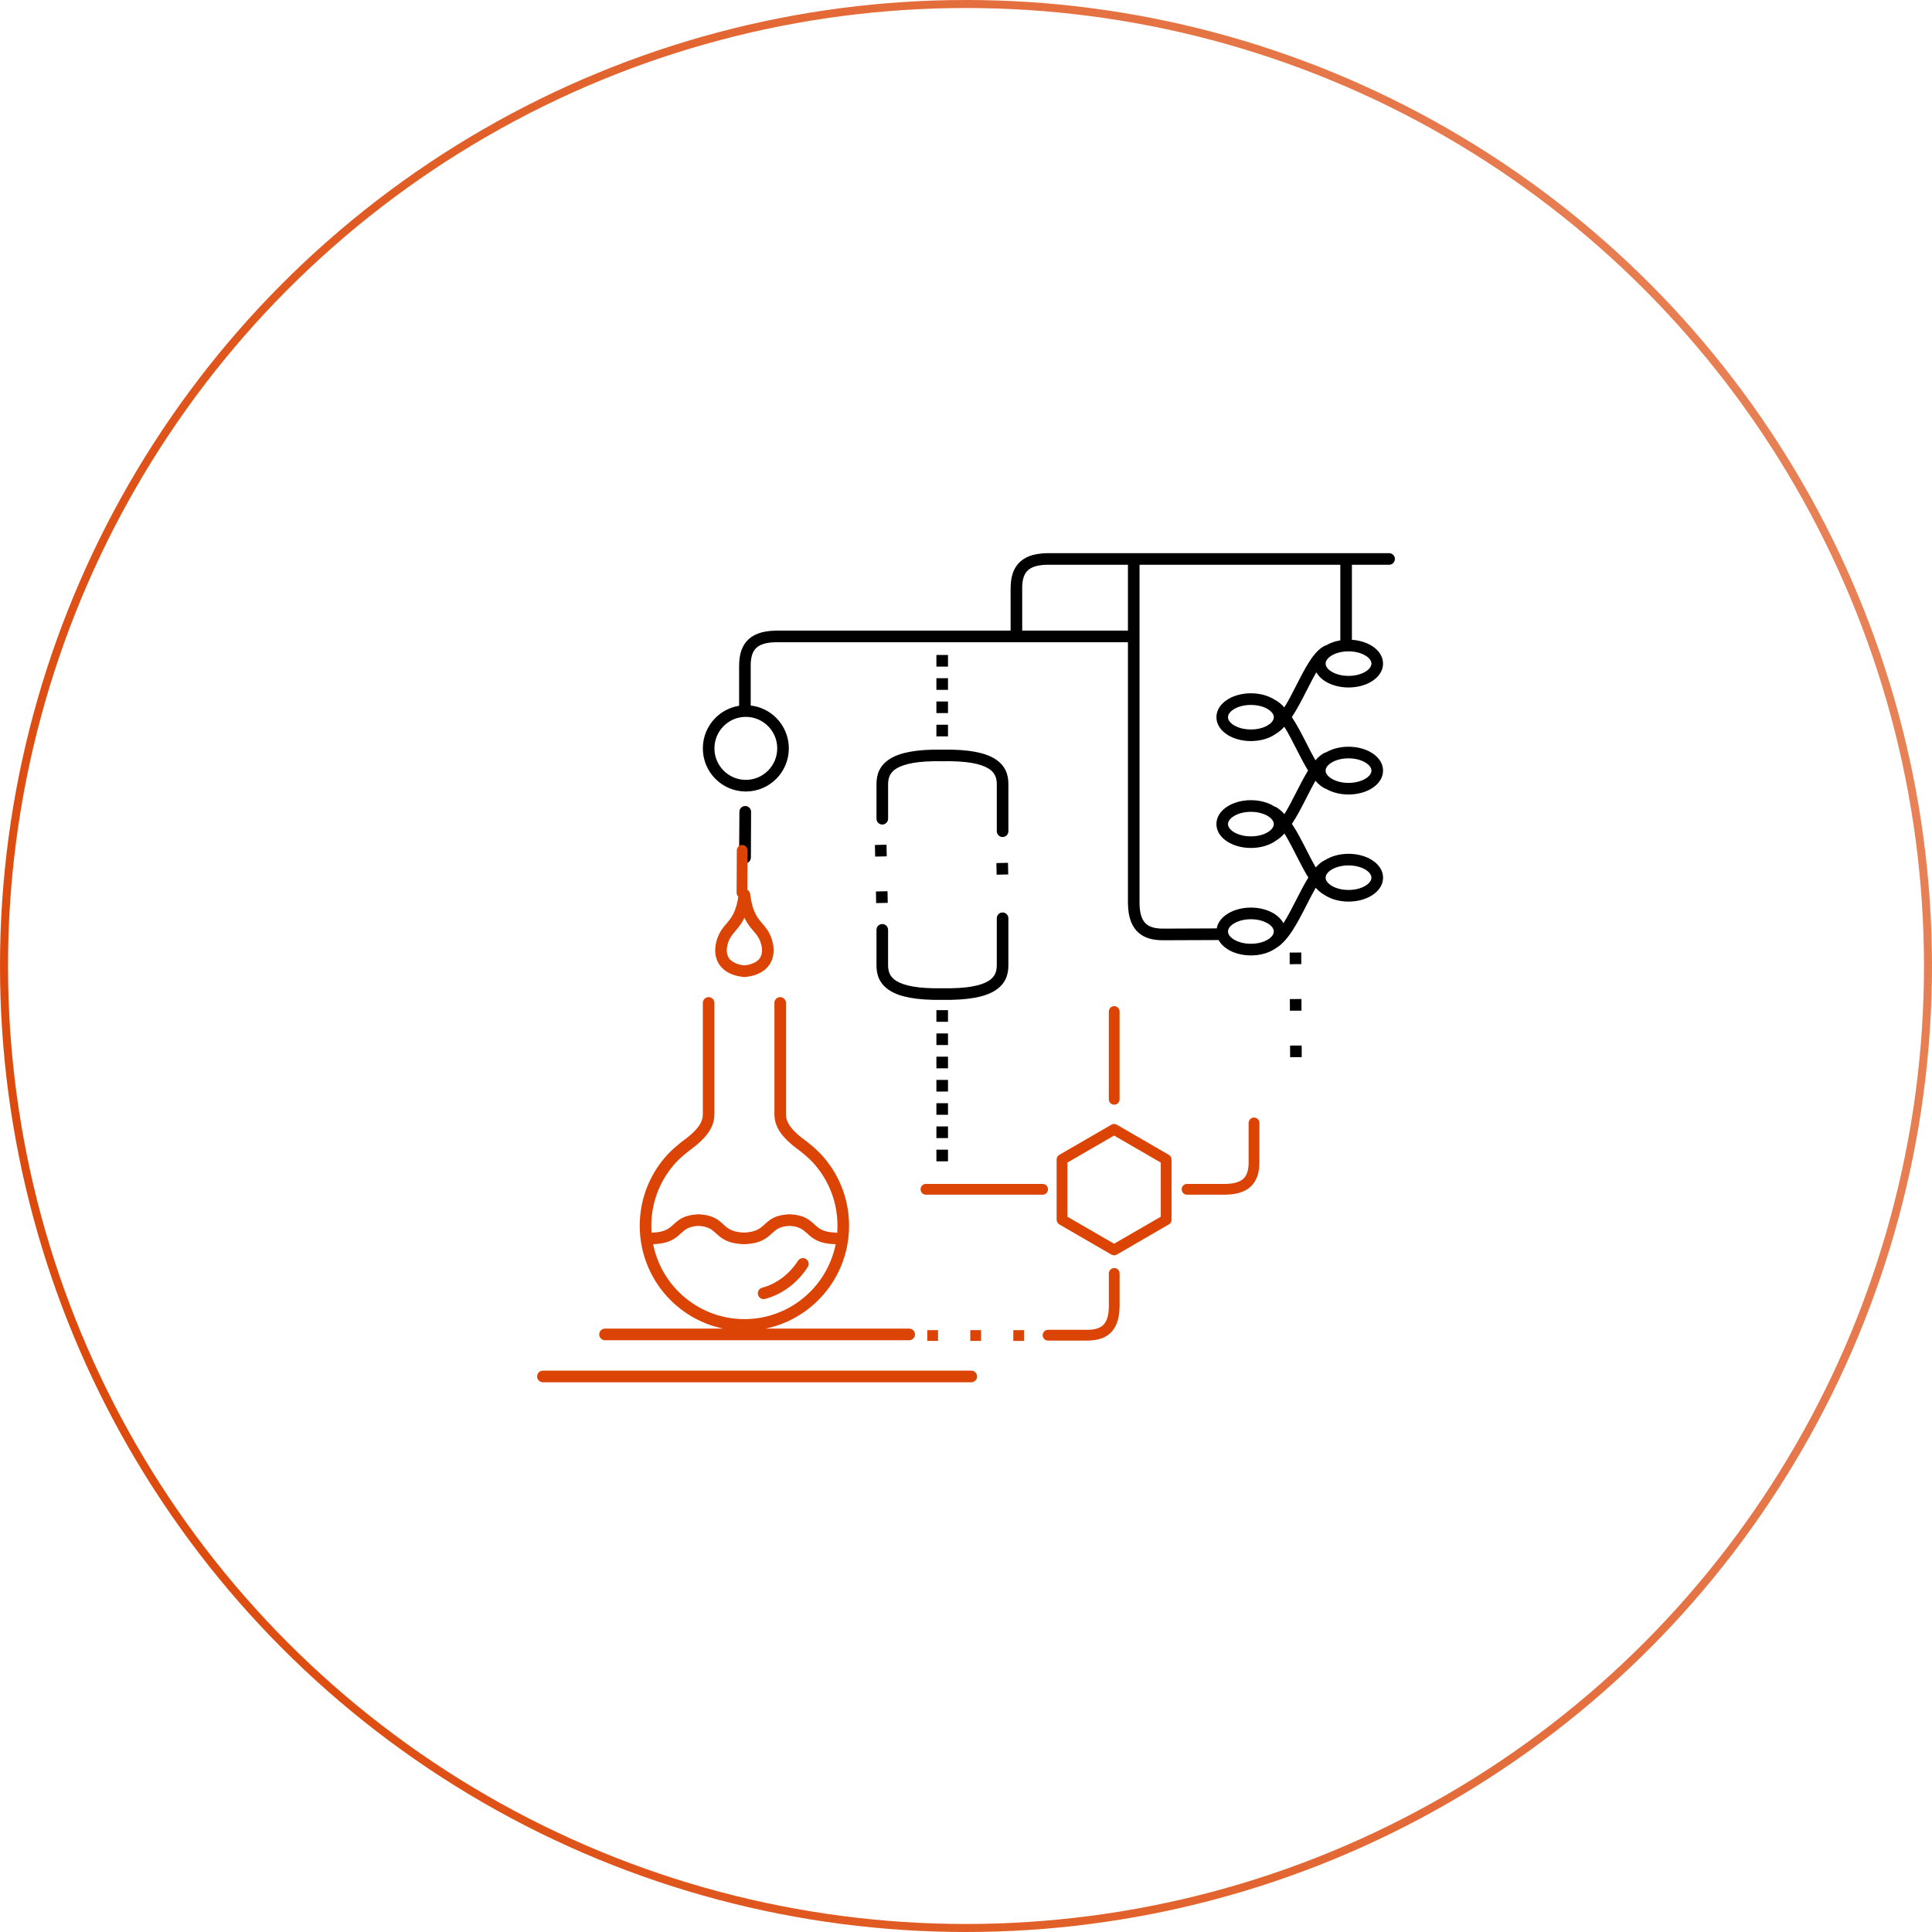 <svg width="241" height="241" viewBox="0 0 241 241" fill="none" xmlns="http://www.w3.org/2000/svg">
<path d="M67.723 172.427C67.324 172.427 67 172.102 67 171.702C67 171.301 67.324 170.976 67.723 170.976H121.161C121.56 170.976 121.884 171.301 121.884 171.702C121.884 172.102 121.56 172.427 121.161 172.427H67.723ZM93.651 106.973C93.649 107.372 93.326 107.694 92.928 107.692C92.53 107.691 92.209 107.366 92.21 106.967L92.241 101.271C92.243 100.872 92.567 100.549 92.964 100.551C93.362 100.553 93.684 100.877 93.682 101.276L93.651 106.973ZM93.575 111.532C93.857 113.761 94.493 114.504 95.083 115.191C95.502 115.68 95.901 116.146 96.202 116.96C96.343 117.343 96.438 117.738 96.48 118.133C96.554 118.839 96.447 119.529 96.104 120.135C95.757 120.746 95.184 121.248 94.331 121.565C93.933 121.712 93.469 121.819 92.932 121.877C92.876 121.883 92.82 121.883 92.767 121.875C92.237 121.817 91.78 121.712 91.388 121.565C90.535 121.248 89.962 120.746 89.615 120.135C89.269 119.529 89.163 118.839 89.239 118.133C89.28 117.738 89.376 117.343 89.517 116.96C89.817 116.148 90.217 115.68 90.636 115.191C91.225 114.502 91.865 113.759 92.145 111.521C92.194 111.126 92.552 110.843 92.948 110.892C93.286 110.934 93.541 111.206 93.577 111.532H93.575ZM93.987 116.132C93.602 115.684 93.201 115.215 92.859 114.473C92.518 115.215 92.116 115.682 91.731 116.132C91.399 116.52 91.082 116.89 90.873 117.459C90.77 117.738 90.701 118.016 90.672 118.28C90.629 118.699 90.683 119.094 90.867 119.421C91.05 119.742 91.377 120.017 91.883 120.204C92.16 120.307 92.483 120.383 92.858 120.427C93.232 120.382 93.555 120.305 93.832 120.204C94.338 120.015 94.665 119.742 94.848 119.421C95.034 119.094 95.088 118.699 95.043 118.28C95.016 118.016 94.945 117.738 94.842 117.459C94.633 116.89 94.316 116.52 93.984 116.132H93.987ZM96.597 125.106C96.597 124.705 96.921 124.381 97.32 124.381C97.72 124.381 98.043 124.705 98.043 125.106V138.912C98.043 138.934 98.042 138.957 98.04 138.979C98.043 139.454 98.17 139.915 98.513 140.419C98.918 141.011 99.609 141.666 100.71 142.455C100.721 142.462 100.73 142.469 100.74 142.478C101.223 142.862 101.601 143.189 101.919 143.49C102.241 143.793 102.501 144.072 102.75 144.362C103.757 145.533 104.56 146.88 105.102 148.35C105.628 149.77 105.914 151.304 105.914 152.906C105.914 156.521 104.453 159.796 102.089 162.165C100.321 163.938 98.047 165.206 95.506 165.731H113.413C113.813 165.731 114.136 166.056 114.136 166.457C114.136 166.857 113.813 167.182 113.413 167.182H75.47C75.071 167.182 74.747 166.857 74.747 166.457C74.747 166.056 75.071 165.731 75.47 165.731H90.209C87.666 165.206 85.394 163.938 83.626 162.165C81.264 159.796 79.801 156.521 79.801 152.906C79.801 151.306 80.089 149.77 80.613 148.35C81.157 146.882 81.96 145.533 82.965 144.362C83.214 144.072 83.474 143.794 83.796 143.49C84.116 143.189 84.492 142.862 84.975 142.478C84.993 142.464 85.009 142.451 85.027 142.44C86.115 141.659 86.799 141.01 87.2 140.42C87.558 139.896 87.681 139.418 87.673 138.923V138.914H87.67V125.108C87.67 124.707 87.993 124.383 88.393 124.383C88.792 124.383 89.116 124.707 89.116 125.108V138.914H89.112C89.123 139.695 88.935 140.439 88.391 141.236C87.896 141.963 87.1 142.728 85.868 143.615C85.416 143.976 85.069 144.273 84.783 144.543C84.497 144.813 84.27 145.056 84.055 145.306C83.165 146.342 82.453 147.54 81.969 148.853C81.502 150.114 81.247 151.48 81.247 152.905C81.247 153.198 81.258 153.488 81.28 153.777C81.327 153.766 81.377 153.758 81.428 153.757C82.959 153.702 83.48 153.227 83.99 152.761C84.656 152.152 85.309 151.554 87.097 151.471C87.118 151.469 87.138 151.471 87.158 151.471H87.173C88.948 151.556 89.6 152.152 90.265 152.76C90.773 153.224 91.29 153.697 92.805 153.755C94.318 153.697 94.837 153.224 95.345 152.76C96.012 152.15 96.664 151.552 98.452 151.469C98.474 151.467 98.494 151.469 98.513 151.469H98.528C100.303 151.554 100.956 152.15 101.621 152.758C102.13 153.224 102.651 153.699 104.182 153.753C104.271 153.757 104.356 153.775 104.433 153.806C104.457 153.506 104.468 153.206 104.468 152.901C104.468 151.476 104.213 150.111 103.746 148.849C103.26 147.536 102.55 146.338 101.66 145.303C101.445 145.051 101.216 144.808 100.932 144.539C100.646 144.269 100.299 143.972 99.847 143.611C98.615 142.725 97.817 141.958 97.324 141.233C96.794 140.455 96.601 139.728 96.603 138.968C96.601 138.948 96.601 138.93 96.601 138.91V125.104L96.597 125.106ZM101.068 161.137C102.656 159.544 103.786 157.491 104.244 155.196C104.209 155.2 104.175 155.202 104.139 155.2C102.069 155.127 101.353 154.471 100.65 153.831C100.18 153.401 99.719 152.981 98.483 152.917C97.246 152.981 96.785 153.403 96.315 153.831C95.616 154.471 94.9 155.125 92.841 155.2H92.829C92.814 155.2 92.798 155.2 92.783 155.2C90.714 155.127 89.998 154.471 89.295 153.831C88.825 153.401 88.364 152.981 87.127 152.917C85.891 152.981 85.43 153.403 84.96 153.831C84.259 154.473 83.541 155.127 81.473 155.2C81.931 157.495 83.06 159.546 84.647 161.137C86.748 163.244 89.651 164.548 92.858 164.548C96.064 164.548 98.965 163.244 101.068 161.137ZM99.551 157.263C99.77 156.928 100.216 156.835 100.551 157.053C100.885 157.272 100.977 157.72 100.76 158.055C100.115 159.047 99.323 159.897 98.423 160.572C97.526 161.242 96.523 161.739 95.442 162.029C95.057 162.133 94.662 161.902 94.558 161.516C94.455 161.13 94.685 160.733 95.07 160.63C95.97 160.389 96.809 159.973 97.561 159.41C98.326 158.837 99 158.11 99.553 157.261L99.551 157.263Z" fill="#DC4405"/>
<path d="M167.192 79.882V70.447H142.148V112.695H142.146C142.164 114.025 142.473 114.818 142.98 115.258C143.486 115.699 144.243 115.84 145.129 115.837L151.773 115.809C151.902 115.082 152.395 114.448 153.127 113.987C153.887 113.509 154.919 113.213 156.043 113.213C157.167 113.213 158.199 113.509 158.959 113.987C159.465 114.306 159.859 114.709 160.094 115.169C160.654 114.288 161.195 113.229 161.724 112.191C162.216 111.226 162.699 110.278 163.205 109.466C162.699 108.653 162.214 107.705 161.724 106.741C161.236 105.784 160.739 104.81 160.226 103.974C159.899 104.328 159.555 104.625 159.19 104.844C159.116 104.899 159.038 104.951 158.957 105.002C158.198 105.481 157.166 105.776 156.041 105.776C154.917 105.776 153.885 105.481 153.126 105.002C152.269 104.462 151.737 103.684 151.737 102.796C151.737 101.907 152.267 101.13 153.126 100.589C153.885 100.111 154.917 99.815 156.041 99.815C157.166 99.815 158.198 100.111 158.957 100.589C158.995 100.613 159.033 100.638 159.069 100.664L159.091 100.624C159.492 100.849 159.868 101.166 160.224 101.552C160.737 100.716 161.234 99.741 161.722 98.785C162.203 97.843 162.677 96.914 163.17 96.115C162.677 95.314 162.203 94.387 161.722 93.444C161.231 92.48 160.73 91.497 160.211 90.656C159.879 91.015 159.528 91.312 159.157 91.532C159.092 91.579 159.026 91.624 158.957 91.668C158.198 92.146 157.166 92.442 156.041 92.442C154.917 92.442 153.885 92.146 153.126 91.668C152.269 91.127 151.737 90.35 151.737 89.461C151.737 88.573 152.267 87.795 153.126 87.255C153.885 86.776 154.917 86.481 156.041 86.481C157.166 86.481 158.198 86.776 158.957 87.255C159 87.282 159.044 87.311 159.085 87.338L159.092 87.326C159.488 87.547 159.861 87.86 160.213 88.239C160.732 87.4 161.233 86.415 161.724 85.451C162.858 83.228 163.946 81.093 165.376 80.501L165.383 80.52C165.889 80.217 166.509 79.992 167.192 79.878V79.882ZM168.638 70.447V79.811C169.6 79.874 170.471 80.153 171.135 80.57C171.991 81.111 172.523 81.888 172.523 82.777C172.523 83.665 171.993 84.443 171.135 84.983C170.375 85.462 169.343 85.757 168.219 85.757C167.095 85.757 166.062 85.462 165.303 84.983C164.819 84.679 164.439 84.296 164.201 83.863C163.808 84.539 163.411 85.319 163.006 86.113C162.415 87.271 161.811 88.455 161.148 89.45C161.811 90.446 162.415 91.63 163.006 92.788C163.371 93.506 163.732 94.211 164.087 94.84C164.49 94.378 164.915 94.028 165.376 93.838L165.388 93.869C166.138 93.421 167.136 93.147 168.219 93.147C169.343 93.147 170.375 93.443 171.135 93.921C171.991 94.462 172.523 95.239 172.523 96.128C172.523 97.016 171.993 97.794 171.135 98.334C170.375 98.813 169.343 99.108 168.219 99.108C167.133 99.108 166.133 98.833 165.381 98.383L165.376 98.397C164.915 98.207 164.49 97.855 164.087 97.395C163.731 98.024 163.371 98.731 163.006 99.447C162.418 100.6 161.818 101.777 161.158 102.769C161.818 103.76 162.418 104.937 163.006 106.09C163.384 106.831 163.756 107.564 164.125 108.207C164.497 107.789 164.889 107.464 165.31 107.276C166.07 106.801 167.098 106.505 168.221 106.505C169.345 106.505 170.377 106.801 171.136 107.279C171.993 107.82 172.525 108.597 172.525 109.486C172.525 110.374 171.995 111.152 171.136 111.692C170.377 112.171 169.345 112.466 168.221 112.466C167.096 112.466 166.064 112.171 165.305 111.692C165.253 111.659 165.202 111.625 165.151 111.591C164.79 111.397 164.45 111.103 164.125 110.737C163.758 111.382 163.384 112.113 163.006 112.854C161.872 115.075 160.696 117.385 159.134 118.289C159.076 118.329 159.018 118.369 158.957 118.407C158.198 118.886 157.166 119.181 156.041 119.181C154.917 119.181 153.885 118.886 153.126 118.407C152.632 118.095 152.247 117.706 152.008 117.262L145.131 117.289C143.921 117.292 142.848 117.068 142.034 116.359C141.221 115.65 140.727 114.509 140.704 112.709V112.7H140.7V80.115H96.774V80.114C95.447 80.132 94.657 80.442 94.218 80.949C93.777 81.457 93.638 82.218 93.641 83.109H93.645V88.009C94.883 88.149 95.993 88.713 96.828 89.55C97.799 90.524 98.399 91.867 98.399 93.354C98.399 94.839 97.799 96.184 96.828 97.157C95.858 98.131 94.518 98.733 93.036 98.733C91.555 98.733 90.214 98.131 89.244 97.157C88.273 96.184 87.673 94.84 87.673 93.354C87.673 91.869 88.273 90.524 89.244 89.55C90.028 88.763 91.053 88.219 92.197 88.04V83.109H92.201C92.197 81.896 92.421 80.819 93.128 80.003C93.835 79.187 94.972 78.692 96.767 78.669H96.776V78.665H126.064C126.064 78.66 126.064 78.654 126.064 78.649V73.444H126.068C126.064 72.231 126.288 71.154 126.995 70.338C127.702 69.522 128.839 69.027 130.634 69.004H130.643V69H173.277C173.676 69 174 69.325 174 69.725C174 70.126 173.676 70.45 173.277 70.45H168.642L168.638 70.447ZM116.808 143.414H118.254V144.864H116.808V143.414ZM116.808 81.702H118.254V83.152H116.808V81.702ZM116.808 84.603H118.254V86.053H116.808V84.603ZM116.808 87.503H118.254V88.954H116.808V87.503ZM116.808 90.404H118.254V91.854H116.808V90.404ZM116.808 126.009H118.254V127.46H116.808V126.009ZM116.808 128.91H118.254V130.36H116.808V128.91ZM116.808 131.811H118.254V133.261H116.808V131.811ZM116.808 134.711H118.254V136.162H116.808V134.711ZM116.808 137.612H118.254V139.063H116.808V137.612ZM116.808 140.513H118.254V141.963H116.808V140.513ZM162.326 120.267L160.88 120.275L160.873 118.824L162.319 118.817L162.326 120.267ZM162.379 131.871L160.933 131.878L160.925 130.427L162.371 130.42L162.379 131.871ZM162.351 126.069L160.905 126.076L160.898 124.626L162.344 124.619L162.351 126.069ZM153.892 115.215C153.453 115.49 153.182 115.84 153.182 116.197C153.182 116.554 153.453 116.904 153.892 117.18C154.429 117.517 155.186 117.727 156.039 117.727C156.893 117.727 157.65 117.519 158.187 117.18C158.626 116.904 158.897 116.554 158.897 116.197C158.897 115.84 158.626 115.49 158.187 115.215C157.65 114.877 156.893 114.667 156.039 114.667C155.186 114.667 154.429 114.876 153.892 115.215ZM166.07 108.499C165.63 108.775 165.359 109.125 165.359 109.482C165.359 109.79 165.562 110.093 165.9 110.349L165.92 110.358L165.918 110.363C165.965 110.398 166.015 110.432 166.068 110.466C166.605 110.804 167.362 111.014 168.215 111.014C169.068 111.014 169.826 110.805 170.363 110.466C170.802 110.191 171.073 109.841 171.073 109.484C171.073 109.127 170.802 108.777 170.363 108.501C169.826 108.164 169.068 107.954 168.215 107.954C167.362 107.954 166.605 108.162 166.068 108.501L166.07 108.499ZM153.892 101.817C153.453 102.092 153.182 102.442 153.182 102.799C153.182 103.157 153.453 103.506 153.892 103.782C154.429 104.119 155.186 104.33 156.039 104.33C156.893 104.33 157.65 104.121 158.187 103.782C158.626 103.506 158.897 103.157 158.897 102.799C158.897 102.442 158.626 102.092 158.187 101.817C157.65 101.48 156.893 101.269 156.039 101.269C155.186 101.269 154.429 101.478 153.892 101.817ZM166.07 95.145C165.63 95.421 165.359 95.77 165.359 96.128C165.359 96.485 165.63 96.835 166.07 97.11C166.607 97.448 167.364 97.658 168.217 97.658C169.07 97.658 169.828 97.449 170.364 97.11C170.804 96.835 171.075 96.485 171.075 96.128C171.075 95.77 170.804 95.421 170.364 95.145C169.828 94.808 169.07 94.597 168.217 94.597C167.364 94.597 166.607 94.806 166.07 95.145ZM153.892 88.482C153.453 88.758 153.182 89.108 153.182 89.465C153.182 89.822 153.453 90.172 153.892 90.448C154.429 90.785 155.186 90.995 156.039 90.995C156.893 90.995 157.65 90.787 158.187 90.448C158.626 90.172 158.897 89.822 158.897 89.465C158.897 89.108 158.626 88.758 158.187 88.482C157.65 88.145 156.893 87.935 156.039 87.935C155.186 87.935 154.429 88.143 153.892 88.482ZM166.07 81.798C165.63 82.073 165.359 82.423 165.359 82.781C165.359 83.138 165.63 83.487 166.07 83.763C166.607 84.1 167.364 84.311 168.217 84.311C169.07 84.311 169.828 84.102 170.364 83.763C170.804 83.487 171.075 83.138 171.075 82.781C171.075 82.423 170.804 82.073 170.364 81.798C169.828 81.461 169.07 81.25 168.217 81.25C167.364 81.25 166.607 81.459 166.07 81.798ZM140.7 78.663V70.45H130.639V70.449C129.312 70.467 128.522 70.777 128.083 71.284C127.642 71.792 127.503 72.553 127.507 73.444H127.51V78.649C127.51 78.654 127.51 78.66 127.51 78.665H140.702L140.7 78.663ZM125.768 109.08L124.322 109.11L124.291 107.66L125.737 107.629L125.768 109.08ZM110.615 106.822L109.169 106.853L109.138 105.403L110.584 105.372L110.615 106.822ZM110.739 112.622L109.293 112.653L109.263 111.203L110.709 111.172L110.739 112.622ZM109.335 115.991C109.335 115.59 109.659 115.265 110.058 115.265C110.457 115.265 110.781 115.59 110.781 115.991V120.423C110.781 121.159 110.998 121.861 111.808 122.361C112.784 122.963 114.532 123.333 117.549 123.275H117.572C120.589 123.331 122.337 122.963 123.313 122.361C124.123 121.861 124.34 121.159 124.34 120.423V114.547C124.34 114.147 124.663 113.822 125.063 113.822C125.462 113.822 125.786 114.147 125.786 114.547V120.423C125.786 121.616 125.424 122.76 124.069 123.596C122.881 124.329 120.882 124.782 117.559 124.72C114.239 124.782 112.24 124.329 111.05 123.596C109.696 122.76 109.333 121.616 109.333 120.423V115.991H109.335ZM110.781 102.129C110.781 102.529 110.457 102.854 110.058 102.854C109.659 102.854 109.335 102.529 109.335 102.129V97.81C109.335 96.617 109.696 95.473 111.052 94.637C112.24 93.905 114.239 93.452 117.561 93.513C120.882 93.452 122.881 93.905 124.07 94.637C125.424 95.473 125.788 96.617 125.788 97.81V103.686C125.788 104.087 125.464 104.411 125.065 104.411C124.665 104.411 124.342 104.087 124.342 103.686V97.81C124.342 97.074 124.125 96.372 123.315 95.872C122.339 95.27 120.591 94.9 117.574 94.958H117.55C114.534 94.902 112.786 95.27 111.81 95.872C111 96.372 110.783 97.074 110.783 97.81V102.129H110.781ZM93.65 106.973C93.649 107.372 93.325 107.694 92.927 107.693C92.53 107.691 92.208 107.366 92.21 106.967L92.241 101.271C92.242 100.872 92.566 100.549 92.964 100.551C93.361 100.553 93.683 100.878 93.681 101.276L93.65 106.973ZM95.805 90.575C95.097 89.864 94.117 89.423 93.036 89.423C91.955 89.423 90.975 89.862 90.267 90.575C89.558 91.285 89.119 92.268 89.119 93.352C89.119 94.436 89.556 95.419 90.267 96.129C90.975 96.84 91.955 97.281 93.036 97.281C94.117 97.281 95.097 96.842 95.805 96.129C96.514 95.419 96.953 94.436 96.953 93.352C96.953 92.268 96.516 91.285 95.805 90.575Z" fill="black"/>
<path d="M139.315 140.299L142.556 142.174C142.568 142.181 142.579 142.188 142.591 142.196L145.801 144.055C146.016 144.18 146.137 144.405 146.137 144.636H146.14V152.157C146.14 152.429 145.979 152.663 145.748 152.769L142.556 154.618V154.62L139.309 156.501C139.091 156.627 138.832 156.617 138.631 156.495L135.391 154.62C135.379 154.613 135.367 154.606 135.355 154.598L132.145 152.739C131.93 152.615 131.81 152.389 131.81 152.159H131.806V144.637C131.806 144.365 131.967 144.131 132.199 144.025L135.391 142.176V142.174L138.638 140.294C138.856 140.168 139.114 140.178 139.315 140.299ZM141.885 143.337L138.973 141.651L136.062 143.337V143.335L133.15 145.021V151.773L136.025 153.439C136.036 153.446 136.05 153.452 136.062 153.459L138.973 155.145L141.885 153.459V153.461L144.797 151.775V145.023L141.922 143.357C141.91 143.35 141.897 143.344 141.885 143.337ZM117.01 165.921V167.267H115.668V165.921H117.01ZM127.744 165.921V167.267H126.402V165.921H127.744ZM122.377 165.921V167.267H121.035V165.921H122.377ZM130.735 167.227C130.364 167.227 130.064 166.925 130.064 166.554C130.064 166.182 130.364 165.881 130.735 165.881H135.55V165.884C136.373 165.887 137.078 165.756 137.548 165.347C138.017 164.939 138.304 164.202 138.321 162.969H138.319V158.852C138.319 158.481 138.619 158.179 138.99 158.179C139.361 158.179 139.661 158.481 139.661 158.852V162.969H139.658V162.977C139.636 164.648 139.176 165.706 138.423 166.364C137.668 167.021 136.672 167.23 135.55 167.227V167.23H130.735V167.227ZM139.659 137.129C139.659 137.501 139.359 137.802 138.988 137.802C138.618 137.802 138.317 137.501 138.317 137.129V126.18C138.317 125.808 138.618 125.507 138.988 125.507C139.359 125.507 139.659 125.808 139.659 126.18V137.129ZM155.757 140.077C155.757 139.705 156.058 139.404 156.428 139.404C156.799 139.404 157.099 139.705 157.099 140.077V144.906H157.096C157.099 146.032 156.891 147.031 156.235 147.788C155.58 148.545 154.525 149.004 152.859 149.026H152.851V149.03H148.072C147.702 149.03 147.401 148.729 147.401 148.357C147.401 147.985 147.702 147.684 148.072 147.684H152.851V147.686C154.082 147.669 154.815 147.381 155.222 146.91C155.632 146.439 155.761 145.732 155.757 144.906H155.754V140.077H155.757ZM130.057 147.682C130.428 147.682 130.728 147.983 130.728 148.355C130.728 148.727 130.428 149.028 130.057 149.028H115.503C115.133 149.028 114.833 148.727 114.833 148.355C114.833 147.983 115.133 147.682 115.503 147.682H130.057ZM93.22 111.361C93.218 111.731 92.918 112.03 92.549 112.028C92.18 112.027 91.881 111.726 91.883 111.356L91.911 106.07C91.913 105.7 92.213 105.4 92.582 105.402C92.951 105.404 93.25 105.705 93.248 106.075L93.22 111.361Z" fill="#DC4405"/>
<circle cx="120.5" cy="120.5" r="120" stroke="url(#paint0_linear)"/>
<defs>
<linearGradient id="paint0_linear" x1="1.49633e-07" y1="241" x2="285.46" y2="150.894" gradientUnits="userSpaceOnUse">
<stop offset="0.02" stop-color="#DC4405"/>
<stop offset="1" stop-color="#DC4405" stop-opacity="0.64"/>
</linearGradient>
</defs>
</svg>
